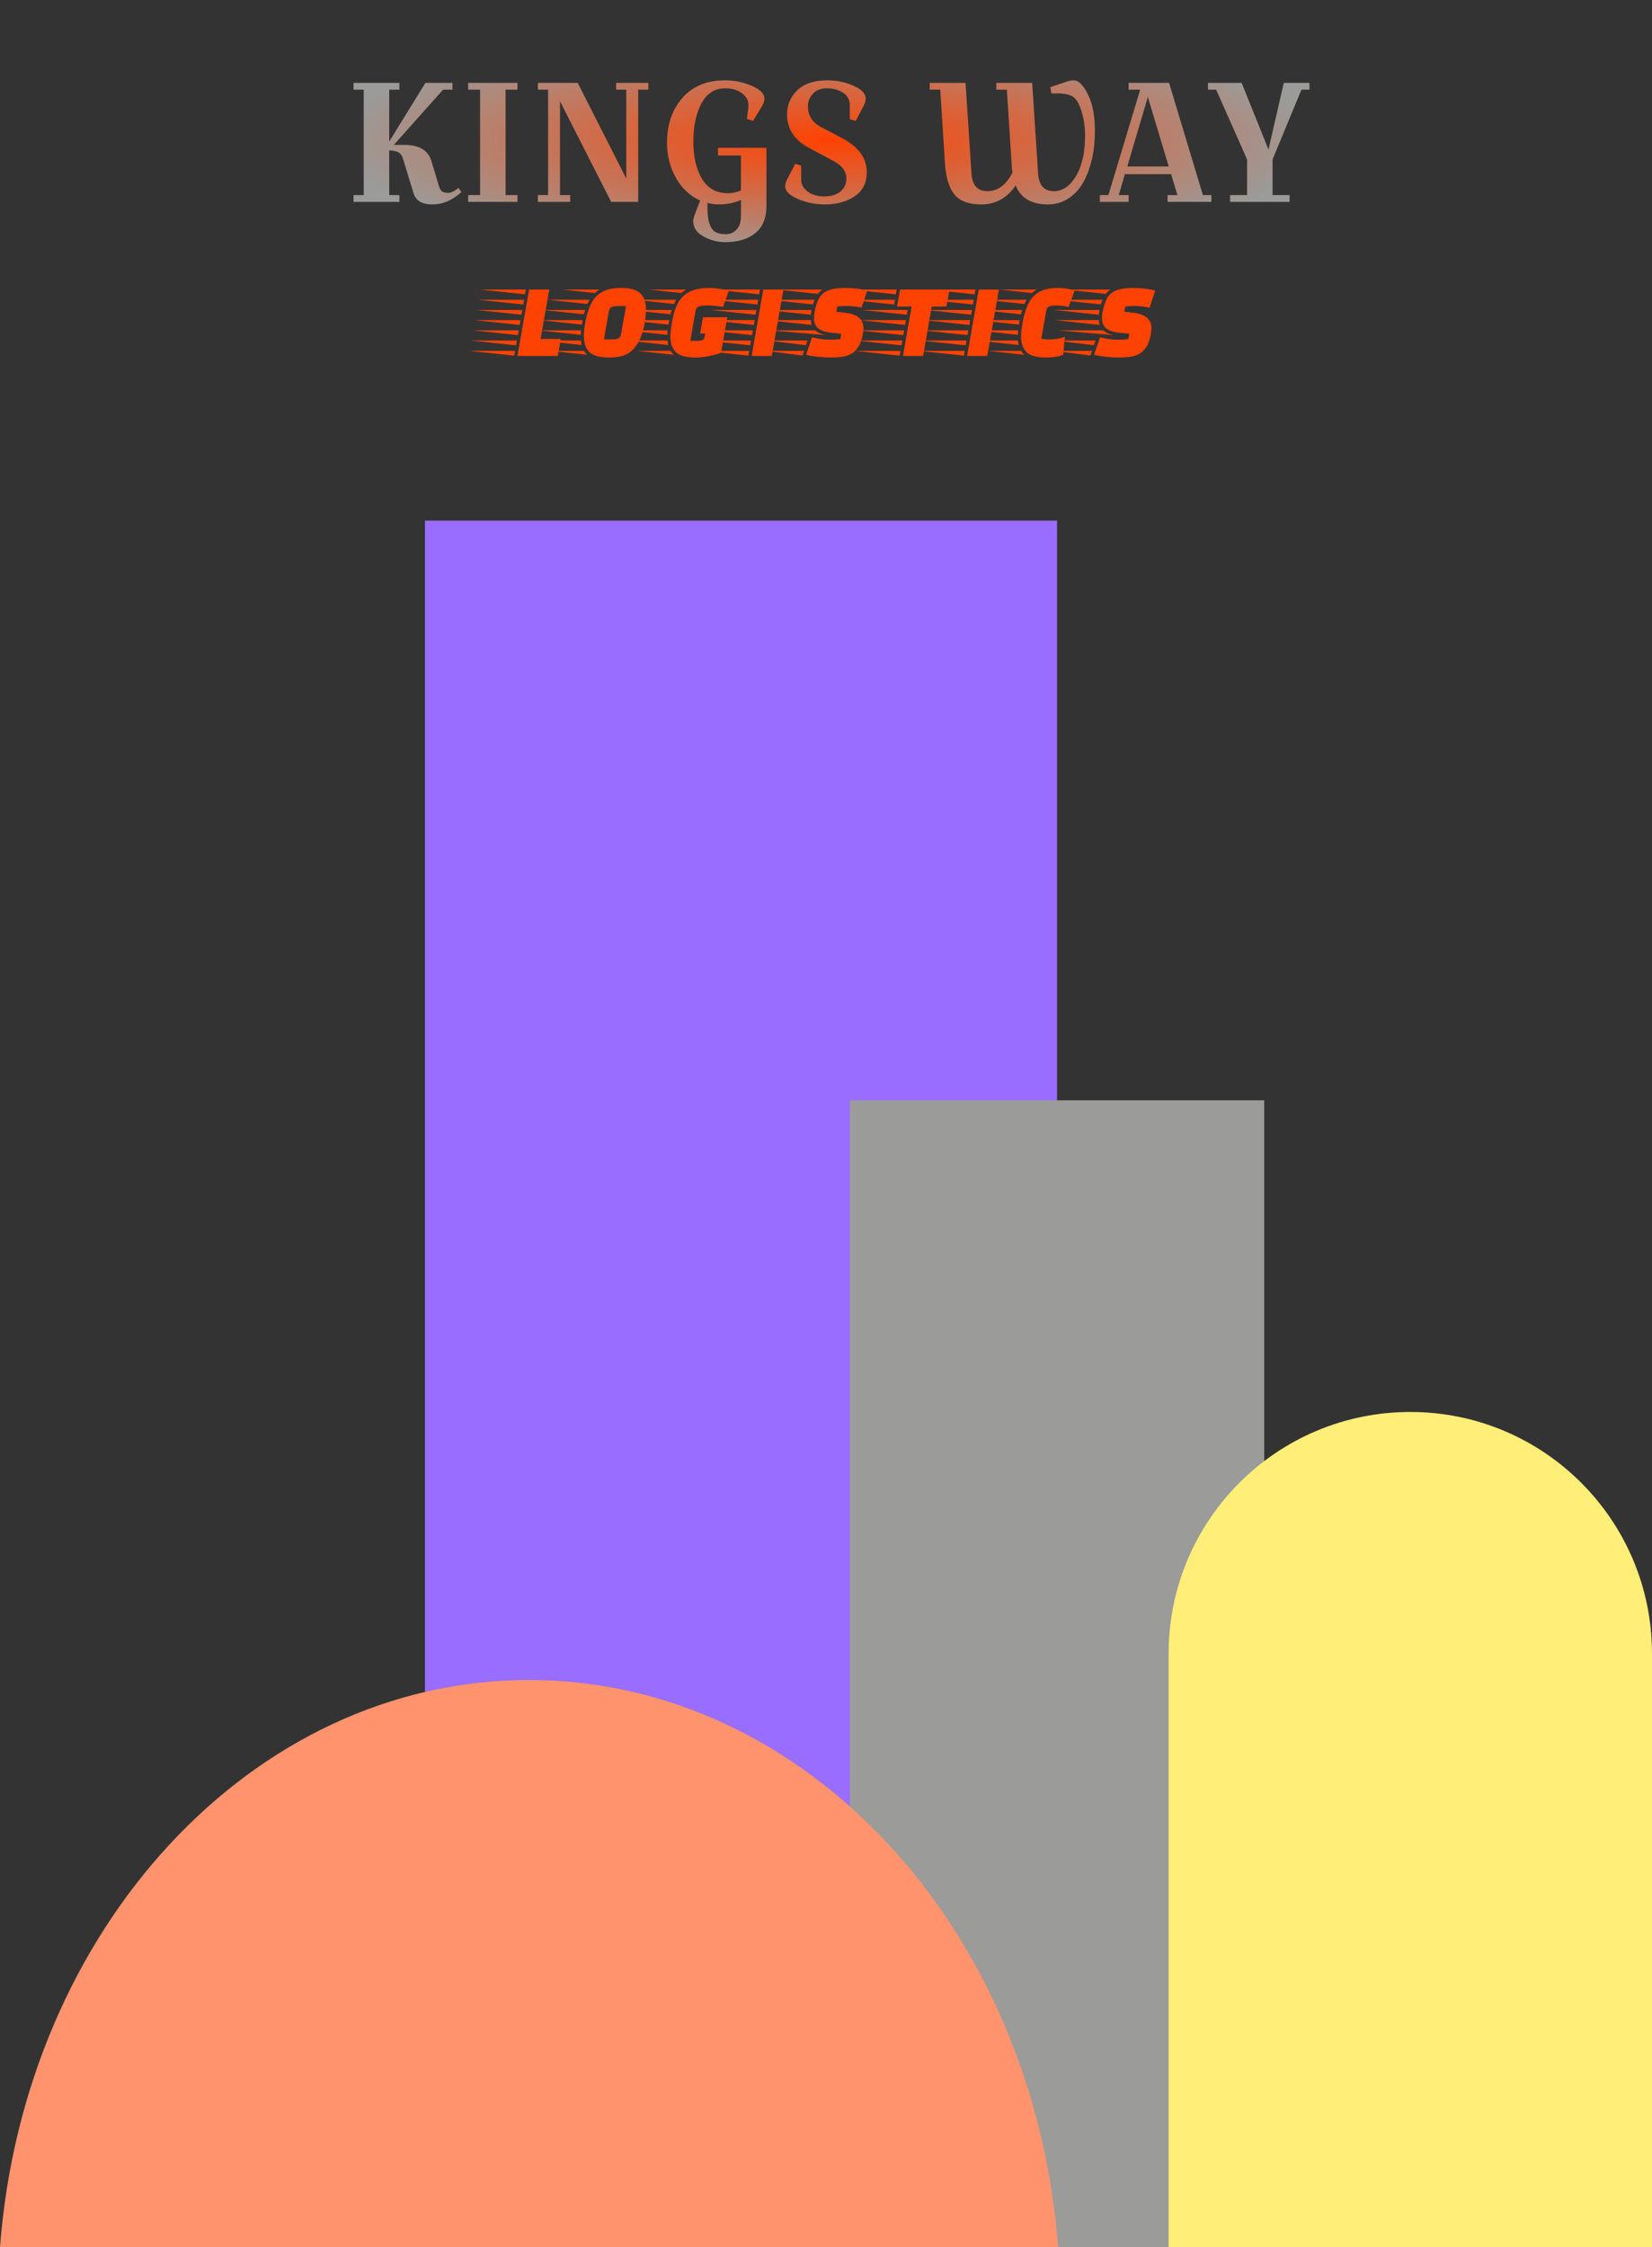 <svg width="311" height="423" viewBox="0 0 311 423" fill="none" xmlns="http://www.w3.org/2000/svg">
<rect x="0" y="0" width="311" height="423" fill="#333333" stroke="none"/>
<path d="M66.552 16.88V15.6H75.192V16.88H73.272V26.64L80.088 15.6H85.177V16.88H83.416L74.136 27.28H76.216C78.947 27.28 80.622 28.315 81.24 30.384L82.585 34.864C82.734 35.397 82.926 35.771 83.16 35.984C83.395 36.197 83.79 36.304 84.344 36.304C84.899 36.304 85.55 35.995 86.296 35.376L86.873 36.144C85.166 37.701 83.353 38.48 81.433 38.48C80.451 38.48 79.662 38.309 79.064 37.968C78.467 37.627 78.04 37.029 77.784 36.176L75.897 29.968C75.726 29.371 75.459 28.955 75.097 28.72C74.734 28.485 74.126 28.347 73.272 28.304V36.72H75.192V38H66.552V36.72H68.472V16.88H66.552ZM88.139 16.88V15.6H97.419V16.88H95.179V36.72H97.419V38H88.139V36.72H90.379V16.88H88.139ZM101.264 38V36.72H103.184V16.88H101.264V15.6H108.752L117.904 33.616V16.88H115.984V15.6H122.064V16.88H120.144V38H115.056L105.424 19.056V36.72H107.344V38H101.264ZM135.169 29.264V27.824H144.289V38.704C144.289 41.051 143.585 42.779 142.177 43.888C140.769 45.019 138.87 45.584 136.481 45.584C135.073 45.584 133.718 45.221 132.417 44.496C131.137 43.792 130.497 42.821 130.497 41.584C130.497 41.349 130.571 41.008 130.721 40.56L131.809 37.744C129.931 36.912 128.417 35.504 127.265 33.52C126.134 31.536 125.569 29.307 125.569 26.832C125.569 23.461 126.529 20.667 128.449 18.448C130.39 16.229 133.078 15.12 136.513 15.12C138.241 15.12 139.905 15.461 141.505 16.144C143.105 16.827 143.905 17.637 143.905 18.576C143.905 18.939 143.787 19.355 143.553 19.824L141.761 22.768L140.609 22.384L140.769 21.2C140.854 20.688 140.897 20.197 140.897 19.728C140.897 18.896 140.491 18.171 139.681 17.552C138.87 16.933 137.814 16.624 136.513 16.624C134.55 16.624 133.057 17.584 132.033 19.504C131.03 21.403 130.529 23.792 130.529 26.672C130.529 29.531 131.073 31.867 132.161 33.68C133.27 35.472 134.881 36.368 136.993 36.368C137.846 36.368 138.678 36.197 139.489 35.856V29.264H135.169ZM135.329 38.48C134.582 38.48 133.867 38.384 133.185 38.192V39.184C133.185 41.616 133.697 43.12 134.721 43.696C135.19 43.952 135.83 44.08 136.641 44.08C137.473 44.08 138.155 43.781 138.689 43.184C139.222 42.608 139.489 41.733 139.489 40.56V37.648C138.209 38.203 136.822 38.48 135.329 38.48ZM150.823 33.872C150.823 34.704 151.228 35.429 152.039 36.048C152.85 36.667 153.895 36.976 155.175 36.976C156.455 36.976 157.468 36.667 158.215 36.048C158.962 35.429 159.335 34.608 159.335 33.584C159.335 32.283 158.556 31.205 156.999 30.352L152.263 27.824C149.532 26.352 148.167 24.251 148.167 21.52C148.167 19.771 148.807 18.267 150.087 17.008C151.367 15.749 153.276 15.12 155.815 15.12C157.522 15.12 159.143 15.461 160.679 16.144C162.215 16.827 162.983 17.637 162.983 18.576C162.983 18.939 162.866 19.355 162.631 19.824L161.095 22.768L159.975 22.416V19.728C159.975 18.768 159.548 18.011 158.695 17.456C157.863 16.901 156.86 16.624 155.687 16.624C154.535 16.624 153.65 16.965 153.031 17.648C152.412 18.331 152.103 19.109 152.103 19.984C152.103 21.733 152.892 23.024 154.471 23.856L158.535 26C161.628 27.621 163.175 29.755 163.175 32.4C163.175 34.405 162.418 35.92 160.903 36.944C159.41 37.968 157.511 38.48 155.207 38.48C153.479 38.48 151.815 38.139 150.215 37.456C148.615 36.773 147.815 35.963 147.815 35.024C147.815 34.661 147.932 34.245 148.167 33.776L149.703 30.832L150.823 31.184V33.872ZM175.019 16.88V15.6H181.771L182.891 32.72C183.04 34.896 184.032 35.984 185.867 35.984C187.851 35.984 189.429 34.811 190.603 32.464C190.539 32.123 190.485 31.568 190.443 30.8L189.547 16.88H187.563V15.6H194.315L195.435 32.72C195.584 34.896 196.576 35.984 198.411 35.984C199.627 35.984 200.693 35.472 201.611 34.448C203.381 32.443 204.267 29.467 204.267 25.52C204.267 23.323 203.883 21.371 203.115 19.664C202.731 18.811 202.229 18.256 201.611 18C200.992 17.723 200.171 17.584 199.147 17.584H197.931L197.739 16.4L201.067 15.28C201.429 15.173 201.749 15.12 202.027 15.12C202.304 15.12 202.539 15.163 202.731 15.248C203.499 15.568 204.256 16.549 205.003 18.192C205.749 19.813 206.123 22 206.123 24.752C206.123 28.336 205.429 31.461 204.043 34.128C203.339 35.451 202.4 36.507 201.227 37.296C200.075 38.085 198.752 38.48 197.259 38.48C194.165 38.48 192.149 37.285 191.211 34.896C189.589 37.285 187.424 38.48 184.715 38.48C182.368 38.48 180.683 37.851 179.659 36.592C178.656 35.333 178.069 33.403 177.899 30.8L177.003 16.88H175.019ZM212.471 16.88V15.6H220.087L226.455 36.72H228.055V38H219.799V36.72H221.655L220.471 32.784H211.766L210.615 36.72H212.471V38H207.062V36.72H208.663L214.647 16.88H212.471ZM216.087 18.256L212.215 31.344H220.023L216.087 18.256ZM231.57 38V36.72H234.77V30L228.946 16.88H227.41V15.6H233.746L238.802 28.144L241.682 15.6H246.514V16.88H245.01L239.57 30V36.72H242.77V38H231.57Z" fill="url(#paint0_angular_1490_1110)"/>
<path d="M97.412 67L99.612 54.5H103.412L101.772 63.8H105.572L105.012 67H97.412ZM98.832 55.4L90.372 54.5H98.992L98.832 55.4ZM98.512 57.32L90.032 56.42H98.652L98.512 57.32ZM98.172 59.24L89.692 58.34H98.332L98.172 59.24ZM97.832 61.16L89.352 60.26H97.992L97.832 61.16ZM97.492 63.08L89.012 62.18H97.652L97.492 63.08ZM97.152 65L88.672 64.1H97.312L97.152 65ZM96.812 66.94L88.332 66.04H96.972L96.812 66.94ZM114.613 67.3C112.88 67.3 111.66 66.96 110.953 66.28C110.26 65.6 109.913 64.593 109.913 63.26C109.913 62.887 109.933 62.493 109.973 62.08C110.027 61.667 110.093 61.227 110.173 60.76C110.427 59.307 110.8 58.1 111.293 57.14C111.787 56.167 112.48 55.433 113.373 54.94C114.267 54.447 115.447 54.2 116.913 54.2C118.647 54.2 119.86 54.54 120.553 55.22C121.26 55.887 121.613 56.893 121.613 58.24C121.613 58.787 121.567 59.413 121.473 60.12C121.393 60.827 121.247 61.547 121.033 62.28C120.833 63.013 120.56 63.707 120.213 64.36C119.867 65.013 119.433 65.573 118.913 66.04C118.38 66.507 117.76 66.833 117.053 67.02C116.347 67.207 115.533 67.3 114.613 67.3ZM111.973 55.16L105.853 54.5H112.873C112.713 54.593 112.56 54.693 112.413 54.8C112.267 54.907 112.12 55.027 111.973 55.16ZM110.573 57.22L103.093 56.42H110.973C110.907 56.553 110.84 56.687 110.773 56.82C110.707 56.94 110.64 57.073 110.573 57.22ZM113.693 63.88H115.273C115.713 63.88 116.073 63.827 116.353 63.72C116.647 63.613 116.84 63.313 116.933 62.82L117.853 57.62H116.253C115.813 57.62 115.453 57.673 115.173 57.78C114.893 57.887 114.707 58.187 114.613 58.68L113.693 63.88ZM109.913 59.16L102.153 58.34H110.153L109.913 59.16ZM109.533 61.1L101.673 60.26H109.673L109.613 60.66C109.6 60.74 109.587 60.82 109.573 60.9C109.56 60.967 109.547 61.033 109.533 61.1ZM109.333 63.02L101.453 62.18H109.393C109.353 62.473 109.333 62.753 109.333 63.02ZM109.493 64.94L101.713 64.1H109.353C109.38 64.247 109.4 64.393 109.413 64.54C109.44 64.673 109.467 64.807 109.493 64.94ZM110.553 66.78L103.633 66.04H109.953C110.127 66.347 110.327 66.593 110.553 66.78ZM130.902 67.3C129.169 67.3 127.949 66.967 127.242 66.3C126.549 65.62 126.202 64.62 126.202 63.3C126.202 62.927 126.229 62.533 126.282 62.12C126.335 61.693 126.402 61.24 126.482 60.76C126.669 59.68 126.915 58.733 127.222 57.92C127.542 57.093 127.969 56.407 128.502 55.86C129.035 55.3 129.715 54.887 130.542 54.62C131.382 54.34 132.415 54.2 133.642 54.2C133.975 54.2 134.375 54.227 134.842 54.28C135.309 54.333 135.762 54.4 136.202 54.48C136.642 54.547 136.982 54.627 137.222 54.72L136.122 57.78C135.642 57.687 135.142 57.62 134.622 57.58C134.102 57.527 133.669 57.5 133.322 57.5C132.575 57.5 132.009 57.56 131.622 57.68C131.235 57.8 131.009 58.073 130.942 58.5L129.962 64.16H131.222C131.609 64.16 131.929 64.12 132.182 64.04C132.435 63.947 132.595 63.707 132.662 63.32L132.762 62.78H131.802L132.342 59.72H136.922L135.742 66.4C134.902 66.707 134.049 66.933 133.182 67.08C132.329 67.227 131.569 67.3 130.902 67.3ZM128.282 55.16L122.162 54.5H129.182C129.022 54.593 128.869 54.693 128.722 54.8C128.575 54.907 128.429 55.027 128.282 55.16ZM126.882 57.22L119.402 56.42H127.282C127.215 56.553 127.149 56.687 127.082 56.82C127.015 56.94 126.949 57.073 126.882 57.22ZM126.222 59.16L118.462 58.34H126.462L126.222 59.16ZM125.842 61.1L117.982 60.26H125.982L125.922 60.66C125.909 60.74 125.895 60.82 125.882 60.9C125.869 60.967 125.855 61.033 125.842 61.1ZM125.642 63.02L117.762 62.18H125.702C125.662 62.473 125.642 62.753 125.642 63.02ZM125.802 64.94L118.022 64.1H125.662C125.689 64.247 125.709 64.393 125.722 64.54C125.749 64.673 125.775 64.807 125.802 64.94ZM126.862 66.78L119.942 66.04H126.262C126.435 66.347 126.635 66.593 126.862 66.78ZM141.494 67L143.694 54.5H147.494L145.294 67H141.494ZM142.914 55.4L134.454 54.5H143.074L142.914 55.4ZM142.594 57.32L134.114 56.42H142.734L142.594 57.32ZM142.254 59.24L133.774 58.34H142.414L142.254 59.24ZM141.914 61.16L133.434 60.26H142.074L141.914 61.16ZM141.574 63.08L133.094 62.18H141.734L141.574 63.08ZM141.234 65L132.754 64.1H141.394L141.234 65ZM140.894 66.94L132.414 66.04H141.054L140.894 66.94ZM156.252 67.3C155.466 67.3 154.692 67.253 153.932 67.16C153.186 67.08 152.459 66.953 151.752 66.78L152.872 63.48C153.379 63.613 153.926 63.727 154.512 63.82C155.099 63.9 155.652 63.94 156.172 63.94C156.599 63.94 156.972 63.933 157.292 63.92C157.612 63.893 157.919 63.86 158.212 63.82L158.372 62.82L156.712 62.66C155.406 62.527 154.499 62.233 153.992 61.78C153.486 61.313 153.232 60.68 153.232 59.88C153.232 59.52 153.272 59.12 153.352 58.68C153.566 57.547 153.872 56.653 154.272 56C154.686 55.347 155.272 54.887 156.032 54.62C156.792 54.34 157.799 54.2 159.052 54.2C159.786 54.2 160.506 54.24 161.212 54.32C161.919 54.4 162.599 54.527 163.252 54.7L162.212 57.9C161.692 57.807 161.199 57.733 160.732 57.68C160.266 57.627 159.746 57.6 159.172 57.6C158.866 57.6 158.606 57.607 158.392 57.62C158.179 57.633 157.919 57.66 157.612 57.7L157.452 58.68L158.792 58.82C159.752 58.913 160.506 59.1 161.052 59.38C161.599 59.647 161.986 59.987 162.212 60.4C162.439 60.8 162.552 61.267 162.552 61.8C162.552 61.96 162.539 62.127 162.512 62.3C162.499 62.46 162.479 62.633 162.452 62.82C162.266 63.9 161.966 64.747 161.552 65.36C161.139 65.973 160.652 66.42 160.092 66.7C159.532 66.967 158.919 67.133 158.252 67.2C157.599 67.267 156.932 67.3 156.252 67.3ZM153.952 55.32L146.232 54.5H154.832C154.659 54.607 154.499 54.733 154.352 54.88C154.219 55.013 154.086 55.16 153.952 55.32ZM153.032 57.3L144.732 56.42H153.332L153.032 57.3ZM152.652 59.24L144.172 58.34H152.792C152.779 58.38 152.766 58.42 152.752 58.46C152.752 58.5 152.752 58.54 152.752 58.58C152.739 58.673 152.719 58.773 152.692 58.88C152.679 58.987 152.666 59.107 152.652 59.24ZM152.812 61.16L144.352 60.26H152.652C152.666 60.433 152.679 60.593 152.692 60.74C152.719 60.873 152.759 61.013 152.812 61.16ZM155.452 63.08L144.872 62.18H153.492C153.932 62.607 154.586 62.907 155.452 63.08ZM151.712 64.98L144.532 64.1H152.012L151.712 64.98ZM151.072 66.92L144.192 66.04H151.372L151.072 66.92ZM169.989 67L171.609 57.7H168.869L169.449 54.5H178.749L178.169 57.7H175.409L173.789 67H169.989ZM168.649 55.4L160.189 54.5H168.809L168.649 55.4ZM168.329 57.32L159.849 56.42H168.469L168.329 57.32ZM170.729 59.24L162.249 58.34H170.889L170.729 59.24ZM170.389 61.16L161.909 60.26H170.549L170.389 61.16ZM170.049 63.08L161.569 62.18H170.209L170.049 63.08ZM169.709 65L161.229 64.1H169.869L169.709 65ZM169.369 66.94L160.889 66.04H169.529L169.369 66.94ZM182.06 67L184.26 54.5H188.06L185.86 67H182.06ZM183.48 55.4L175.02 54.5H183.64L183.48 55.4ZM183.16 57.32L174.68 56.42H183.3L183.16 57.32ZM182.82 59.24L174.34 58.34H182.98L182.82 59.24ZM182.48 61.16L174 60.26H182.64L182.48 61.16ZM182.14 63.08L173.66 62.18H182.3L182.14 63.08ZM181.8 65L173.32 64.1H181.96L181.8 65ZM181.46 66.94L172.98 66.04H181.62L181.46 66.94ZM196.919 67.3C195.185 67.3 193.965 66.967 193.259 66.3C192.565 65.62 192.219 64.62 192.219 63.3C192.219 62.927 192.245 62.533 192.299 62.12C192.352 61.693 192.419 61.24 192.499 60.76C192.752 59.307 193.119 58.1 193.599 57.14C194.079 56.167 194.765 55.433 195.659 54.94C196.552 54.447 197.739 54.2 199.219 54.2C199.512 54.2 199.859 54.22 200.259 54.26C200.659 54.3 201.045 54.36 201.419 54.44C201.805 54.52 202.099 54.613 202.299 54.72L201.179 57.78C200.805 57.687 200.405 57.62 199.979 57.58C199.552 57.527 199.205 57.5 198.939 57.5C198.325 57.5 197.859 57.56 197.539 57.68C197.219 57.8 197.025 58.073 196.959 58.5L196.039 63.74C196.305 63.793 196.559 63.833 196.799 63.86C197.052 63.887 197.292 63.9 197.519 63.9C198.025 63.9 198.539 63.86 199.059 63.78C199.592 63.687 200.065 63.567 200.479 63.42L200.159 66.78C199.692 66.967 199.199 67.1 198.679 67.18C198.172 67.26 197.585 67.3 196.919 67.3ZM194.259 55.16L188.139 54.5H195.159C194.999 54.593 194.845 54.693 194.699 54.8C194.552 54.907 194.405 55.027 194.259 55.16ZM192.859 57.22L185.379 56.42H193.259C193.192 56.553 193.125 56.687 193.059 56.82C192.992 56.94 192.925 57.073 192.859 57.22ZM192.199 59.16L184.439 58.34H192.439L192.199 59.16ZM191.819 61.1L183.959 60.26H191.959L191.899 60.66C191.885 60.74 191.872 60.82 191.859 60.9C191.845 60.967 191.832 61.033 191.819 61.1ZM191.619 63.02L183.739 62.18H191.679C191.639 62.473 191.619 62.753 191.619 63.02ZM191.779 64.94L183.999 64.1H191.639C191.665 64.247 191.685 64.393 191.699 64.54C191.725 64.673 191.752 64.807 191.779 64.94ZM192.839 66.78L185.919 66.04H192.239C192.412 66.347 192.612 66.593 192.839 66.78ZM210.471 67.3C209.684 67.3 208.911 67.253 208.151 67.16C207.404 67.08 206.678 66.953 205.971 66.78L207.091 63.48C207.598 63.613 208.144 63.727 208.731 63.82C209.318 63.9 209.871 63.94 210.391 63.94C210.818 63.94 211.191 63.933 211.511 63.92C211.831 63.893 212.138 63.86 212.431 63.82L212.591 62.82L210.931 62.66C209.624 62.527 208.718 62.233 208.211 61.78C207.704 61.313 207.451 60.68 207.451 59.88C207.451 59.52 207.491 59.12 207.571 58.68C207.784 57.547 208.091 56.653 208.491 56C208.904 55.347 209.491 54.887 210.251 54.62C211.011 54.34 212.018 54.2 213.271 54.2C214.004 54.2 214.724 54.24 215.431 54.32C216.138 54.4 216.818 54.527 217.471 54.7L216.431 57.9C215.911 57.807 215.418 57.733 214.951 57.68C214.484 57.627 213.964 57.6 213.391 57.6C213.084 57.6 212.824 57.607 212.611 57.62C212.398 57.633 212.138 57.66 211.831 57.7L211.671 58.68L213.011 58.82C213.971 58.913 214.724 59.1 215.271 59.38C215.818 59.647 216.204 59.987 216.431 60.4C216.658 60.8 216.771 61.267 216.771 61.8C216.771 61.96 216.758 62.127 216.731 62.3C216.718 62.46 216.698 62.633 216.671 62.82C216.484 63.9 216.184 64.747 215.771 65.36C215.358 65.973 214.871 66.42 214.311 66.7C213.751 66.967 213.138 67.133 212.471 67.2C211.818 67.267 211.151 67.3 210.471 67.3ZM208.171 55.32L200.451 54.5H209.051C208.878 54.607 208.718 54.733 208.571 54.88C208.438 55.013 208.304 55.16 208.171 55.32ZM207.251 57.3L198.951 56.42H207.551L207.251 57.3ZM206.871 59.24L198.391 58.34H207.011C206.998 58.38 206.984 58.42 206.971 58.46C206.971 58.5 206.971 58.54 206.971 58.58C206.958 58.673 206.938 58.773 206.911 58.88C206.898 58.987 206.884 59.107 206.871 59.24ZM207.031 61.16L198.571 60.26H206.871C206.884 60.433 206.898 60.593 206.911 60.74C206.938 60.873 206.978 61.013 207.031 61.16ZM209.671 63.08L199.091 62.18H207.711C208.151 62.607 208.804 62.907 209.671 63.08ZM205.931 64.98L198.751 64.1H206.231L205.931 64.98ZM205.291 66.92L198.411 66.04H205.591L205.291 66.92Z" fill="#FE4202"/>
<rect x="80" y="98" width="119" height="325" fill="#986DFF"/>
<rect x="160" y="207.116" width="78" height="215.884" fill="#9B9B9A"/>
<path d="M220 311.28C220 286.151 240.371 265.78 265.5 265.78C290.629 265.78 311 286.151 311 311.28V423H220V311.28Z" fill="#FFEE77"/>
<path fill-rule="evenodd" clip-rule="evenodd" d="M0 423H199.201C194.651 363.149 151.796 316.231 99.6 316.231C47.405 316.231 4.55 363.149 0 423Z" fill="#FF936E"/>
<defs>
<radialGradient id="paint0_angular_1490_1110" cx="0" cy="0" r="1" gradientUnits="userSpaceOnUse" gradientTransform="translate(155.5 26.5) scale(91.5 22.5)">
<stop stop-color="#FE4202"/>
<stop offset="1" stop-color="#9B9B9A"/>
</radialGradient>
</defs>
</svg>
